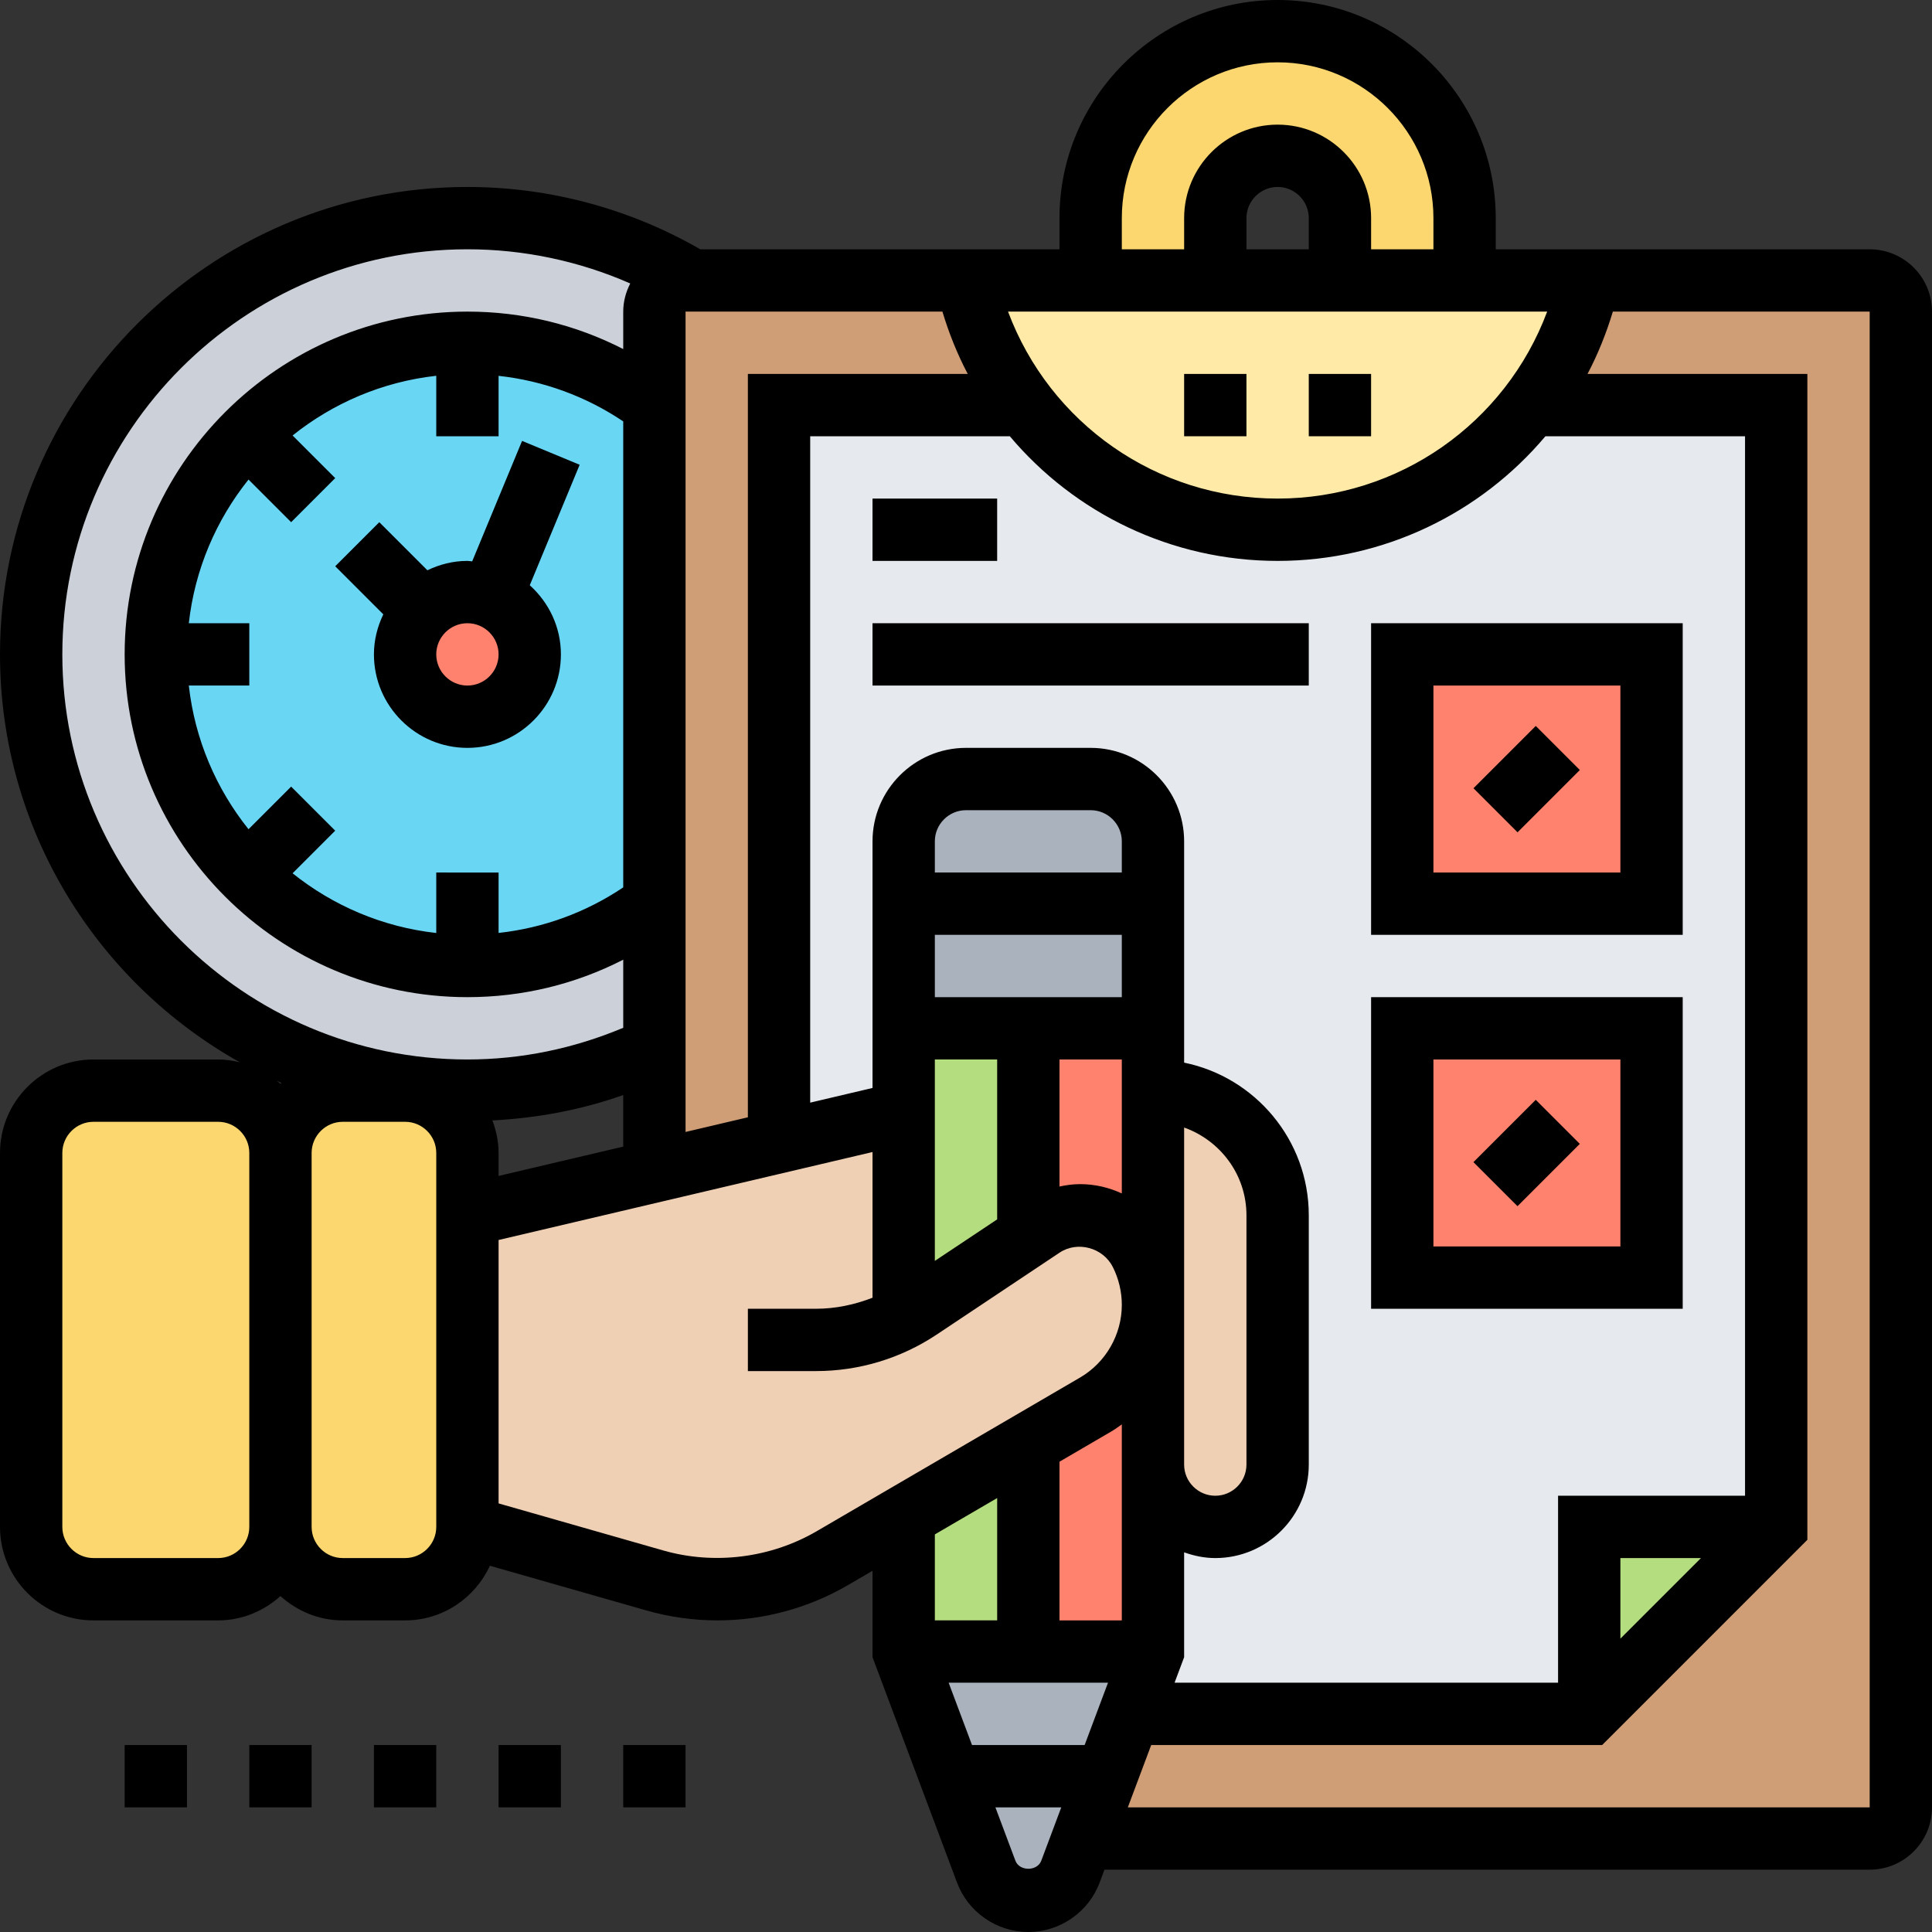 <svg id="_x33_0" enable-background="new 0 0 62 62" height="512" viewBox="0 0 62 62" width="512" xmlns="http://www.w3.org/2000/svg"><rect x="0" y="0" width="62" height="62" fill="#333333" stroke="none"/><g><g><g><path d="m61 10v48c0 .55-.45 1-1 1h-25.25l1.5-4h14.75l6-6v-36h-7.88c.84-1.09 1.47-2.36 1.82-3.76l.06-.24h9c.55 0 1 .45 1 1z" fill="#cf9e76"/></g><g><path d="m32.88 13h-7.88v23.65l-4 .94v-3.94-4.65-16-3c0-.55.45-1 1-1h.21 8.79l.06.24c.35 1.4.98 2.67 1.82 3.76z" fill="#cf9e76"/></g><g><path d="m37 53v-6c0 .55.22 1.05.59 1.41.36.37.86.59 1.41.59 1.1 0 2-.9 2-2v-8c0-2.21-1.79-4-4-4v-2-4-2c0-1.1-.9-2-2-2h-4c-1.1 0-2 .9-2 2v2 4 2.71l-4 .94v-23.65h7.88c1.89 2.46 4.86 4 8.12 4 2.35 0 4.55-.8 6.3-2.17.68-.53 1.29-1.14 1.82-1.83h7.88v36h-6v6h-14.75z" fill="#e6e9ed"/></g><g><path d="m47 7v2h-4v-2c0-.55-.22-1.05-.59-1.41-.36-.37-.86-.59-1.41-.59-1.1 0-2 .9-2 2v2h-4v-2c0-3.31 2.69-6 6-6 1.66 0 3.16.67 4.24 1.76 1.09 1.08 1.76 2.58 1.76 4.24z" fill="#fcd770"/></g><g><path d="m51 9-.06.24c-.35 1.4-.98 2.67-1.82 3.76-.53.69-1.14 1.3-1.82 1.83-1.75 1.37-3.95 2.17-6.3 2.17-3.26 0-6.23-1.54-8.12-4-.84-1.09-1.47-2.36-1.82-3.76l-.06-.24h4 4 4 4z" fill="#ffeaa7"/></g><g><path d="m21 33.65c-1.82.87-3.85 1.35-6 1.35-.6 0-1.2-.04-1.78-.12-6.89-.87-12.22-6.75-12.22-13.88 0-7.73 6.27-14 14-14 2.64 0 5.11.73 7.21 2h-.21c-.55 0-1 .45-1 1v3c-1.67-1.26-3.75-2-6-2-2.76 0-5.26 1.12-7.07 2.93s-2.93 4.31-2.93 7.07 1.12 5.26 2.93 7.07 4.31 2.93 7.07 2.93c2.25 0 4.33-.74 6-2z" fill="#ccd1d9"/></g><g><path d="m15 11c2.25 0 4.33.74 6 2v16c-1.67 1.26-3.75 2-6 2-2.76 0-5.26-1.12-7.07-2.93s-2.93-4.31-2.93-7.07 1.12-5.26 2.93-7.07 4.31-2.93 7.07-2.93z" fill="#69d6f4"/></g><g><path d="m15 39v10c0 1.1-.9 2-2 2h-2c-1.1 0-2-.9-2-2v-12c0-1.1.9-2 2-2h2c.07 0 .14 0 .2.01 1.01.1 1.8.96 1.8 1.99z" fill="#fcd770"/></g><g><path d="m9 37v12c0 1.1-.9 2-2 2h-4c-1.1 0-2-.9-2-2v-12c0-1.1.9-2 2-2h4c1.1 0 2 .9 2 2z" fill="#fcd770"/></g><g><path d="m37 53-.75 2-1.5 4-.4 1.06c-.21.57-.75.94-1.35.94s-1.14-.37-1.35-.94l-2.65-7.06h4z" fill="#aab2bd"/></g><g><path d="m35 25h-4c-1.1 0-2 .9-2 2v2 4h4 4v-4-2c0-1.1-.9-2-2-2z" fill="#aab2bd"/></g><g><path d="m41 39v8c0 1.1-.9 2-2 2-.55 0-1.05-.22-1.41-.59-.37-.36-.59-.86-.59-1.41v-5.13-6.87c2.21 0 4 1.79 4 4z" fill="#f0d0b4"/></g><g><path d="m33 39.66.45-.3c.36-.23.78-.36 1.21-.36.82 0 1.57.46 1.94 1.2l.01.02c.26.51.39 1.08.39 1.65 0 1.32-.7 2.54-1.84 3.2l-2.16 1.26-4 2.34-2.29 1.33c-1.12.66-2.39 1-3.69 1-.68 0-1.35-.09-2-.28l-6.02-1.72v-10l6-1.41 4-.94 4-.94v6.58c.17-.09.34-.19.51-.3z" fill="#f0d0b4"/></g><g><path d="m45 33h8v8h-8z" fill="#ff826e"/></g><g><path d="m45 21h8v8h-8z" fill="#ff826e"/></g><g><path d="m15.77 19.15c.72.31 1.23 1.02 1.23 1.85 0 1.1-.9 2-2 2s-2-.9-2-2c0-.55.22-1.05.59-1.41.36-.37.86-.59 1.41-.59.27 0 .53.05.77.15z" fill="#ff826e"/></g><g><path d="m37 47v6h-4v-6.67l2.16-1.26c1.14-.66 1.84-1.88 1.84-3.2z" fill="#ff826e"/></g><g><path d="m37 35v6.87c0-.57-.13-1.14-.39-1.65l-.01-.02c-.37-.74-1.12-1.2-1.94-1.2-.43 0-.85.13-1.21.36l-.45.3v-6.66h4z" fill="#ff826e"/></g><g><path d="m33 46.33v6.67h-4v-4.33z" fill="#b4dd7f"/></g><g><path d="m33 33v6.66l-3.49 2.33c-.17.11-.34.21-.51.3v-6.58-2.71z" fill="#b4dd7f"/></g><g><path d="m57 49-6 6v-6z" fill="#b4dd7f"/></g></g><g><path d="m4 56h2v2h-2z"/><path d="m8 56h2v2h-2z"/><path d="m12 56h2v2h-2z"/><path d="m16 56h2v2h-2z"/><path d="m20 56h2v2h-2z"/><path d="m60 8h-12v-1c0-3.86-3.14-7-7-7s-7 3.14-7 7v1h-11.527c-2.266-1.305-4.842-2-7.473-2-8.271 0-15 6.729-15 15 0 5.62 3.111 10.521 7.696 13.09-.224-.054-.455-.09-.696-.09h-4c-1.654 0-3 1.346-3 3v12c0 1.654 1.346 3 3 3h4c.771 0 1.468-.301 2-.78.532.48 1.229.78 2 .78h2c1.209 0 2.246-.722 2.721-1.754l5.02 1.434c.743.212 1.511.32 2.283.32 1.469 0 2.917-.391 4.187-1.132l.789-.46v2.773l2.712 7.233c.355.949 1.275 1.586 2.288 1.586s1.933-.637 2.288-1.585l.155-.415h24.557c1.103 0 2-.897 2-2v-48c0-1.103-.897-2-2-2zm-4 40h-6v6h-12.307l.307-.819v-3.365c.314.112.648.184 1 .184 1.654 0 3-1.346 3-3v-8c0-2.414-1.721-4.434-4-4.899v-7.101c0-1.654-1.346-3-3-3h-4c-1.654 0-3 1.346-3 3v7.914l-2 .471v-21.385h6.406c2.084 2.473 5.187 4 8.594 4s6.51-1.527 8.594-4h6.406zm-1.414 2-2.586 2.586v-2.586zm-19.779 6h-3.614l-.75-2h5.114zm.86-10.065c.117-.068.223-.148.333-.225v6.29h-2v-5.092zm2.333-9.751c1.161.414 2 1.514 2 2.816v8c0 .551-.449 1-1 1s-1-.449-1-1zm-2-8.184h-6v-1c0-.551.449-1 1-1h4c.551 0 1 .449 1 1zm-6 2h6v2h-6zm0 4h2v5.131l-2 1.333zm4 0h2v4.299c-.412-.192-.867-.299-1.342-.299-.223 0-.442.031-.658.077zm-18.198 1.956c1.443-.076 2.849-.337 4.198-.815v1.655l-4 .941v-.737c0-.368-.076-.717-.198-1.044zm-1.802-7.956v1.941c-1.733-.193-3.316-.88-4.611-1.916l1.368-1.368-1.414-1.414-1.368 1.368c-1.036-1.295-1.723-2.878-1.916-4.611h1.941v-2h-1.941c.193-1.733.88-3.316 1.916-4.611l1.368 1.368 1.414-1.414-1.368-1.368c1.295-1.036 2.878-1.723 4.611-1.916v1.941h2v-1.939c1.436.158 2.796.654 4 1.462v14.954c-1.204.808-2.564 1.304-4 1.462v-1.939zm8-18h8.243c.211.7.481 1.37.813 2h-7.056v23.855l-2 .471zm19 6c-3.895 0-7.312-2.422-8.651-6h17.301c-1.338 3.578-4.755 6-8.65 6zm1-8h-2v-1c0-.551.449-1 1-1s1 .449 1 1zm-6-1c0-2.757 2.243-5 5-5s5 2.243 5 5v1h-2v-1c0-1.654-1.346-3-3-3s-3 1.346-3 3v1h-2zm-34 14c0-7.168 5.832-13 13-13 1.809 0 3.587.378 5.225 1.097-.139.272-.225.576-.225.903v1.202c-1.537-.788-3.235-1.202-5-1.202-6.065 0-11 4.935-11 11s4.935 11 11 11c1.765 0 3.463-.414 5-1.202v2.185c-1.584.663-3.259 1.017-5 1.017-7.168 0-13-5.832-13-13zm7.032 13.754c-.011.009-.022.017-.032.026-.039-.035-.08-.067-.121-.1.052.024.101.051.153.074zm-2.032 15.246h-4c-.551 0-1-.449-1-1v-12c0-.551.449-1 1-1h4c.551 0 1 .449 1 1v12c0 .551-.449 1-1 1zm7-1c0 .551-.449 1-1 1h-2c-.551 0-1-.449-1-1v-12c0-.551.449-1 1-1h2c.551 0 1 .449 1 1zm12.204.141c-1.472.857-3.278 1.084-4.913.617l-5.291-1.512v-8.453l12-2.823v4.676c-.577.224-1.188.354-1.817.354h-2.183v2h2.183c1.387 0 2.729-.407 3.883-1.176l3.94-2.627c.567-.377 1.39-.166 1.708.468.187.374.286.792.286 1.209 0 .957-.514 1.851-1.34 2.333zm5.796-1.067v3.926h-2v-2.759zm.585 11.638-.642-1.712h2.114l-.642 1.713c-.129.344-.701.344-.83-.001zm27.415-1.712h-23.807l.75-2h14.471l6.586-6.586v-37.414h-7.055c.332-.63.602-1.3.813-2h8.242z"/><path d="m42 12h2v2h-2z"/><path d="m38 12h2v2h-2z"/><path d="m28 20h14v2h-14z"/><path d="m28 16h4v2h-4z"/><path d="m44 30h10v-10h-10zm2-8h6v6h-6z"/><path d="m47.586 24h2.828v2h-2.828z" transform="matrix(.707 -.707 .707 .707 -3.326 41.971)"/><path d="m44 42h10v-10h-10zm2-8h6v6h-6z"/><path d="m47.586 36h2.828v2h-2.828z" transform="matrix(.707 -.707 .707 .707 -11.811 45.485)"/><path d="m18 21c0-.883-.39-1.669-.999-2.219l1.601-3.866-1.848-.766-1.601 3.866c-.051-.002-.1-.015-.153-.015-.462 0-.894.113-1.285.301l-1.543-1.543-1.414 1.414 1.543 1.543c-.188.391-.301.823-.301 1.285 0 1.654 1.346 3 3 3s3-1.346 3-3zm-3 1c-.551 0-1-.449-1-1s.449-1 1-1 1 .449 1 1-.449 1-1 1z"/></g></g></svg>